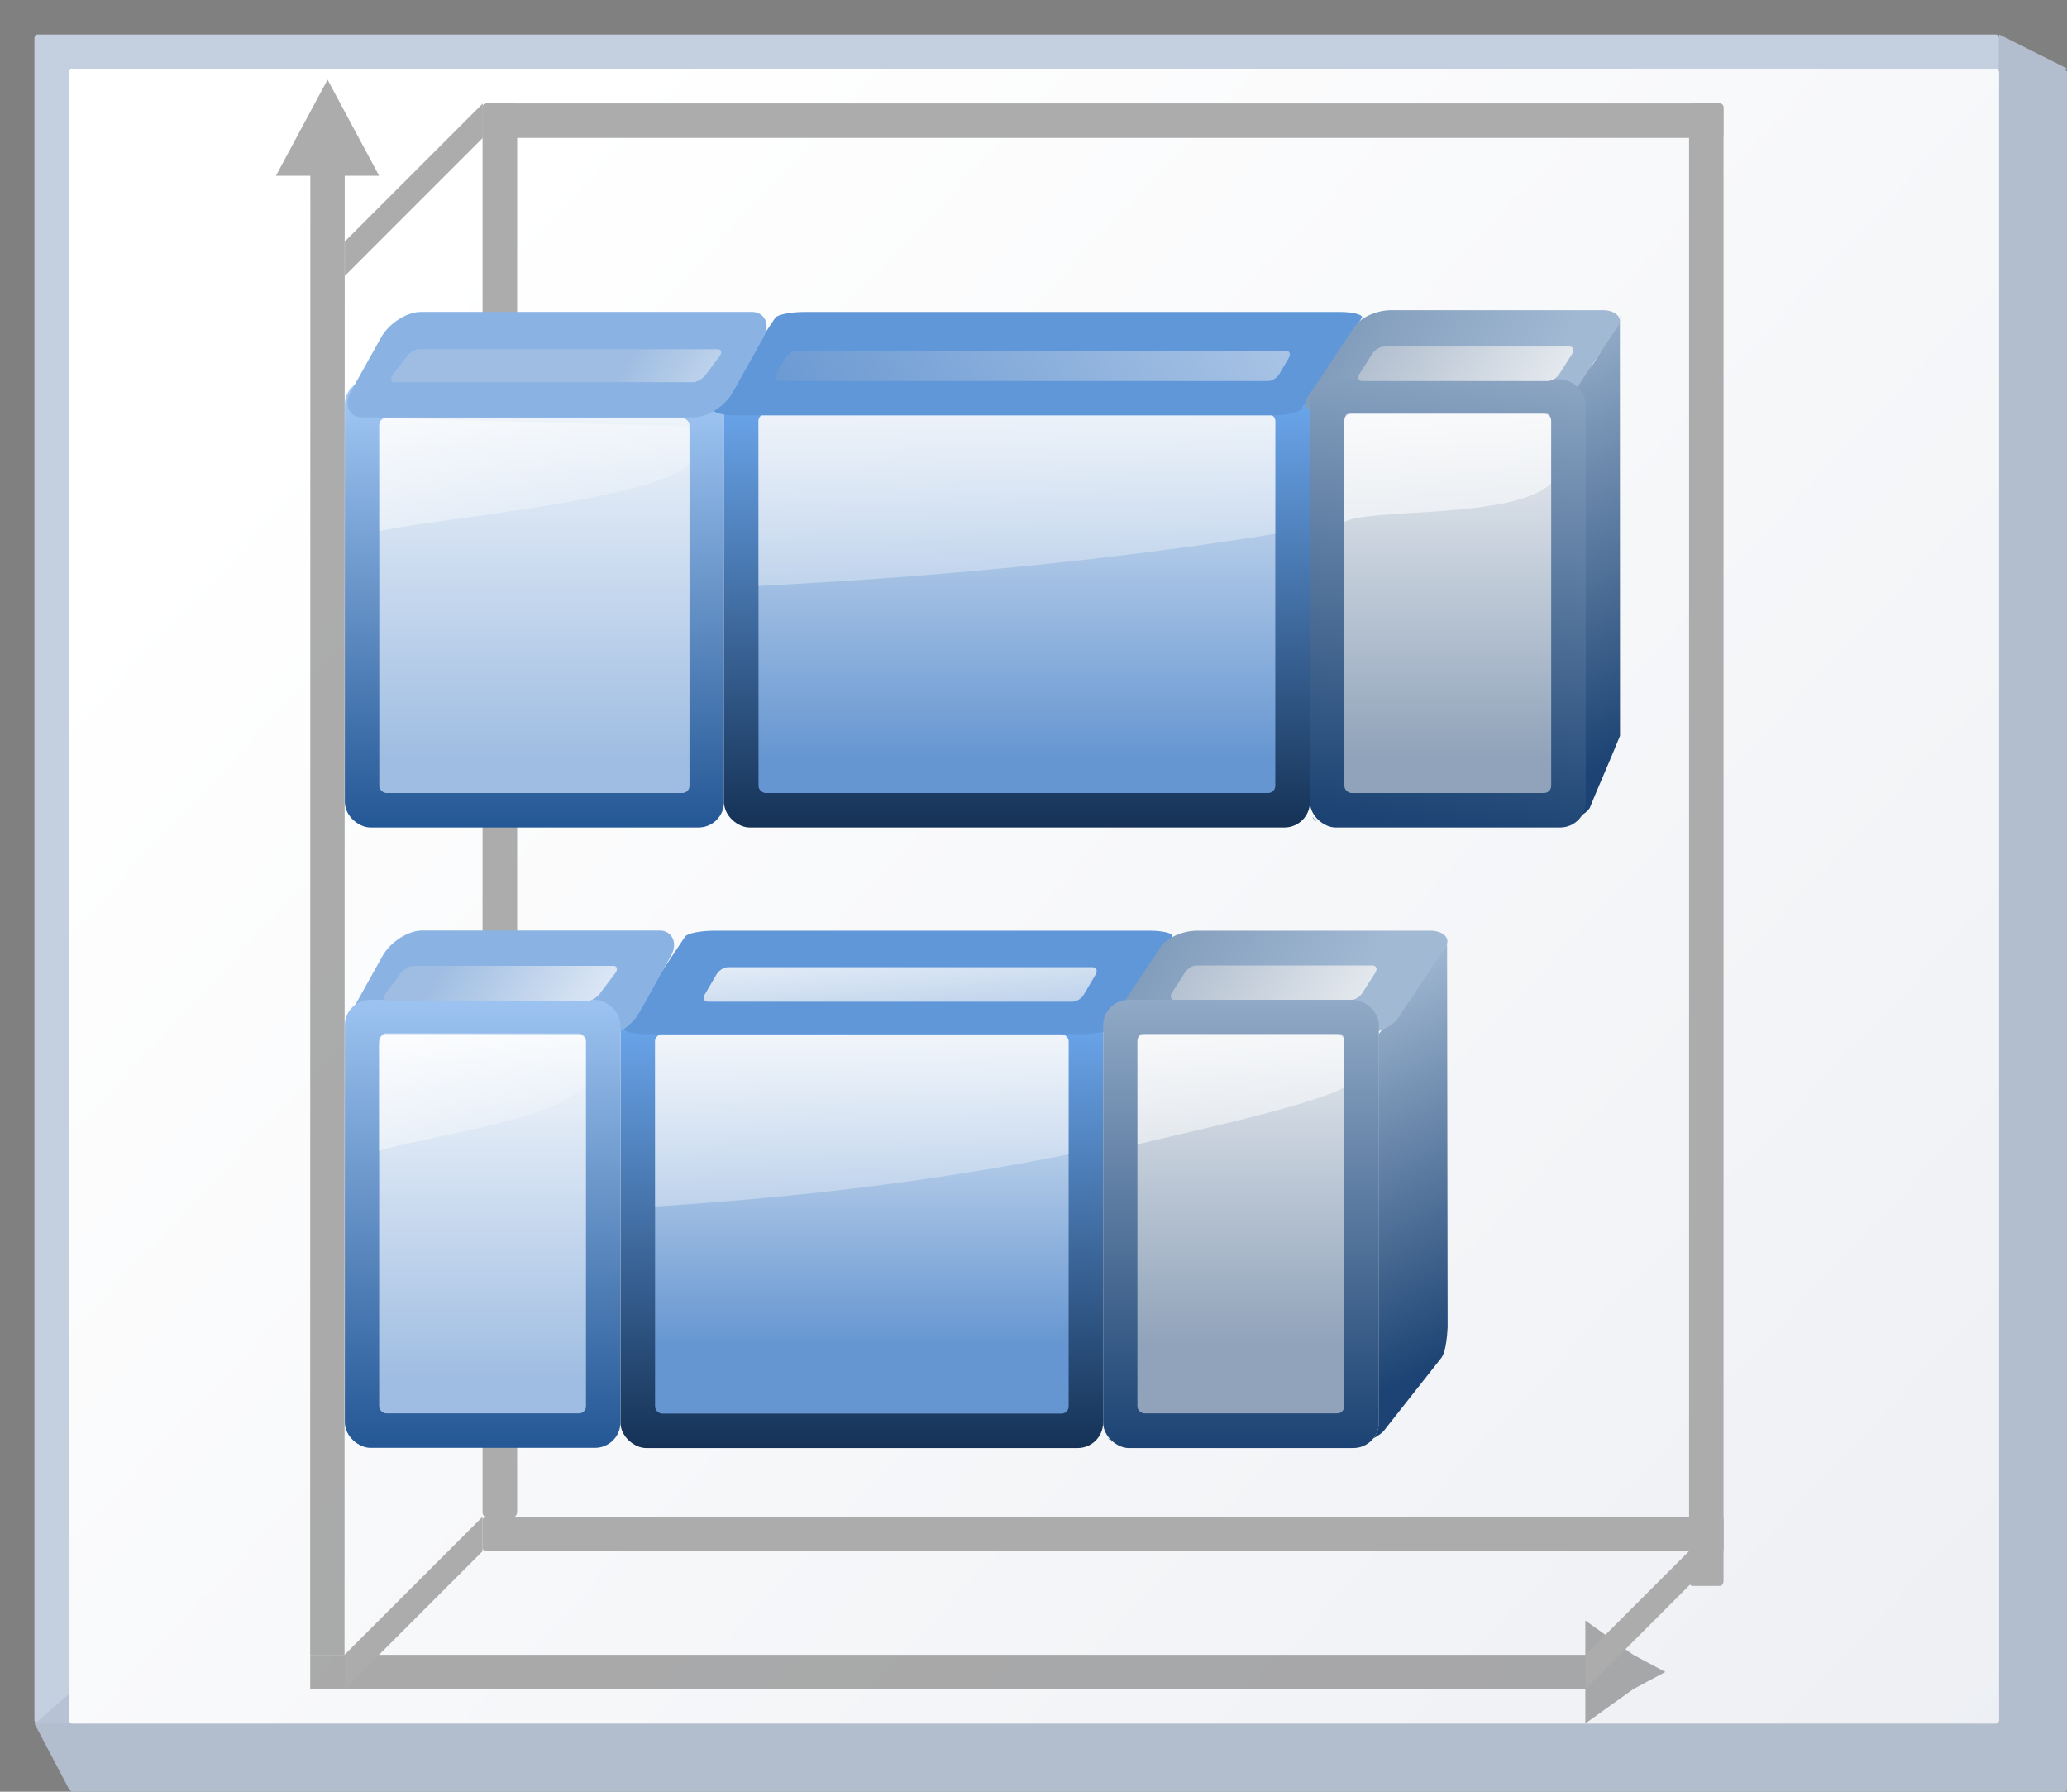 <svg height="52" viewBox="0 0 15.875 13.758" width="60" xmlns="http://www.w3.org/2000/svg" xmlns:xlink="http://www.w3.org/1999/xlink"><rect x="0" y="0" width="15.875" height="13.758" fill="#808080" stroke="none"/><linearGradient id="a" gradientUnits="userSpaceOnUse" x1="3.998" x2="47.999" y1="60" y2="60"><stop offset="0" stop-color="#1c4373"/><stop offset="1" stop-color="#a2b9d3"/></linearGradient><linearGradient id="b"><stop offset="0" stop-color="#90a3ba"/><stop offset="1" stop-color="#fff"/></linearGradient><linearGradient id="c"><stop offset="0" stop-color="#6696d1"/><stop offset="1" stop-color="#fff"/></linearGradient><linearGradient id="d" gradientUnits="userSpaceOnUse" x1="3.998" x2="47.999" y1="60" y2="60"><stop offset="0" stop-color="#153256"/><stop offset="1" stop-color="#76b5ff"/></linearGradient><linearGradient id="e" gradientUnits="userSpaceOnUse" x1="-23.724" x2="-15.258" xlink:href="#h" y1="-7.902" y2="-7.902"/><linearGradient id="f" gradientUnits="userSpaceOnUse" x1="-22.596" x2="-16.387" xlink:href="#j" y1="-7.902" y2="-7.902"/><linearGradient id="g" gradientTransform="matrix(.039 0 0 .071 17.632 13.073)" gradientUnits="userSpaceOnUse" x1="25.639" x2="40" xlink:href="#l" y1="16.001" y2="144"/><linearGradient id="h" gradientUnits="userSpaceOnUse" x1="3.998" x2="47.999" y1="60" y2="60"><stop offset="0" stop-color="#245795"/><stop offset="1" stop-color="#afd4ff"/></linearGradient><linearGradient id="i" gradientUnits="userSpaceOnUse" x1="-23.724" x2="-15.822" xlink:href="#d" y1="-13.546" y2="-13.546"/><linearGradient id="j"><stop offset="0" stop-color="#9fbde2"/><stop offset="1" stop-color="#fff"/></linearGradient><linearGradient id="k" gradientUnits="userSpaceOnUse" x1="-22.031" x2="-15.822" xlink:href="#c" y1="-14.111" y2="-14.111"/><linearGradient id="l"><stop offset="0" stop-color="#fff"/><stop offset="1" stop-color="#fff" stop-opacity="0"/></linearGradient><linearGradient id="m" gradientTransform="matrix(.598 0 0 .157 -4.24 5.583)" gradientUnits="userSpaceOnUse" x1="6.442" x2="39.339" xlink:href="#l" y1="25.876" y2="119.484"/><linearGradient id="n" gradientUnits="userSpaceOnUse" x1="-23.724" x2="-15.258" xlink:href="#a" y1="-20.32" y2="-20.32"/><linearGradient id="o" gradientUnits="userSpaceOnUse" x1="-22.031" x2="-15.258" xlink:href="#b" y1="-19.755" y2="-19.755"/><linearGradient id="p" gradientTransform="matrix(.151 0 0 .277 7.126 16.736)" gradientUnits="userSpaceOnUse" x1="6.442" x2="40" xlink:href="#l" y1="25.876" y2="84"/><linearGradient id="q" gradientUnits="userSpaceOnUse" x1="4.515" x2="40.639" y1="6.791" y2="40.657"><stop offset="0" stop-color="#fff"/><stop offset="1" stop-color="#e6e9ef"/></linearGradient><linearGradient id="r" gradientUnits="userSpaceOnUse" x1="-13.565" x2="-5.662" xlink:href="#h" y1="-8.467" y2="-8.467"/><linearGradient id="s" gradientUnits="userSpaceOnUse" x1="-12.436" x2="-5.662" xlink:href="#j" y1="-8.467" y2="-8.467"/><linearGradient id="t" gradientTransform="matrix(.04 0 0 .132 20.922 -.598)" gradientUnits="userSpaceOnUse" x1="27.281" x2="40" xlink:href="#l" y1="13.237" y2="144"/><linearGradient id="u" gradientUnits="userSpaceOnUse" x1="-13.565" x2="-5.662" xlink:href="#d" y1="-15.804" y2="-15.804"/><linearGradient id="v" gradientUnits="userSpaceOnUse" x1="-12.436" x2="-5.098" xlink:href="#c" y1="-15.804" y2="-15.804"/><linearGradient id="w" gradientTransform="matrix(.747 0 0 .157 -6.289 -4.576)" gradientUnits="userSpaceOnUse" x1="6.442" x2="39.339" xlink:href="#l" y1="25.876" y2="119.484"/><linearGradient id="x" gradientUnits="userSpaceOnUse" x1="-13.565" x2="-4.607" xlink:href="#a" y1="-23.706" y2="-24.84"/><linearGradient id="y" gradientUnits="userSpaceOnUse" x1="-12.436" x2="-5.662" xlink:href="#b" y1="-23.706" y2="-23.706"/><linearGradient id="z" gradientTransform="matrix(.128 0 0 .157 2.927 -.695)" gradientUnits="userSpaceOnUse" x1="6.442" x2="40" xlink:href="#l" y1="25.876" y2="84"/><linearGradient id="A" gradientTransform="matrix(.076 0 0 .066 -16.632 -33.067)" gradientUnits="userSpaceOnUse" x1="-74.138" x2="-5.24" xlink:href="#c" y1="117.501" y2="123.422"/><linearGradient id="B" gradientTransform="matrix(.105 0 0 .087 -14.049 -27.3)" gradientUnits="userSpaceOnUse" x1="35.804" x2="42" xlink:href="#a" y1="116.09" y2="-62.361"/><linearGradient id="C" gradientTransform="matrix(.078 0 0 .066 -20.961 -36.359)" gradientUnits="userSpaceOnUse" x1="45.995" x2="48" xlink:href="#b" y1="139.51" y2="28"/><linearGradient id="D" gradientTransform="matrix(.082 0 0 .066 -22.808 -25.665)" gradientUnits="userSpaceOnUse" x1="45.076" x2="53.688" xlink:href="#j" y1="99.43" y2="30.533"/><linearGradient id="E" gradientTransform="matrix(.058 -.087 -.087 0 19.464 18.382)" gradientUnits="userSpaceOnUse" x1="-48.216" x2="31.457" xlink:href="#a" y1="-74.227" y2="-19.945"/><linearGradient id="F" gradientTransform="matrix(.076 0 0 .066 -4.857 -30.312)" gradientUnits="userSpaceOnUse" x1="-125.806" x2="36.306" xlink:href="#c" y1="101.563" y2="-24.122"/><linearGradient id="G" gradientTransform="matrix(.105 0 0 .087 -1.839 -23.725)" gradientUnits="userSpaceOnUse" x1="35.804" x2="42" xlink:href="#a" y1="116.09" y2="-62.361"/><linearGradient id="H" gradientTransform="matrix(.078 0 0 .066 -8.907 -33.068)" gradientUnits="userSpaceOnUse" x1="45.995" x2="48" xlink:href="#b" y1="139.51" y2="28"/><linearGradient id="I" gradientTransform="matrix(.082 0 0 .066 -10.088 -21.209)" gradientUnits="userSpaceOnUse" x1="45.076" x2="53.688" xlink:href="#j" y1="99.43" y2="30.533"/><linearGradient id="J" gradientTransform="matrix(.058 -.087 -.087 0 22.81 8.219)" gradientUnits="userSpaceOnUse" x1="-48.256" x2="42.172" xlink:href="#a" y1="-74.719" y2="-7.976"/><g transform="matrix(.469 0 0 .469 -0 -.009)"><rect fill="#c4cfe0" height="27.657" rx=".055" ry=".058" width="32.173" x=".564" y=".583"/><path d="m32.737.582v.565c-.018 0-.036-0-.053 0 .03.001.053.025.053.056v26.98c0 .031-.024.056-.054.056h-31.499c-.03 0-.055-.025-.055-.056v-.427l-.564.484.564 1.07.057.059h32.624l.056-.059v-28.104l-.056-.058h.056z" fill="#b6c2d4" fill-opacity=".917" stroke-width=".265"/><rect fill="url(#q)" height="27.093" rx=".055" ry=".057" width="31.608" x="1.129" y="1.147"/><g transform="matrix(0 -1 -1 0 298.696 31.065)"><path d="m3.672 271.424-.281.525-.563.786h.562l0 20.881h.562l-0-20.881h.562l-.562-.786z" fill="#797979" opacity=".614"/><path d="m29.742 293.332-.524.282-1.049.563v-.563l-24.215.003v-.563l24.215-.003v-.563l1.049.563z" fill="#797979" opacity=".614"/><g fill="#acacac"><rect height="23.142" rx=".055" ry=".079" transform="rotate(-90)" width=".567" x="-290.794" y="6.211"/><g fill-rule="evenodd"><path d="m27.093 293.049 2.258-2.258h-.564l-2.258 2.258z"/><path d="m3.954 272.732 2.258-2.258h-.564l-2.258 2.258z"/><path d="m3.954 293.052 2.258-2.258h-.564l-2.258 2.258z"/></g><rect height="20.32" rx=".055" ry=".066" width=".564" x="5.647" y="270.474"/><rect height="24.273" rx=".055" ry=".079" transform="rotate(-90)" width=".564" x="-271.036" y="5.08"/><rect height="20.32" rx=".055" ry=".066" width=".564" x="28.789" y="270.474"/></g></g><rect fill="url(#i)" height="7.904" rx=".417" transform="matrix(0 -1 -1 0 0 0)" width="7.34" x="-23.727" y="-18.065"/><rect fill="url(#k)" height="6.773" rx=".116" transform="matrix(0 -1 -1 0 0 0)" width="6.209" x="-23.163" y="-17.5"/><path d="m10.853 16.954c-.07 0-.126.052-.126.116v2.703c2.502-.158 4.8-.454 6.771-.855v-1.848c0-.032-.014-.061-.037-.082s-.055-.034-.09-.034z" fill="url(#m)"/><rect fill="url(#r)" height="6.209" rx=".417" transform="matrix(0 -1 -1 0 0 0)" width="7.338" x="-13.567" y="-11.856"/><rect fill="url(#s)" height="5.08" rx=".116" transform="matrix(0 -1 -1 0 0 0)" width="6.138" x="-13.003" y="-11.291"/><rect fill="url(#u)" height="9.595" rx=".417" transform="matrix(0 -1 -1 0 0 0)" width="7.338" x="-13.567" y="-21.451"/><rect fill="url(#v)" height="8.463" rx=".116" transform="matrix(0 -1 -1 0 0 0)" width="6.209" x="-13.003" y="-20.884"/><path d="m12.578 6.794c-.088 0-.158.052-.158.116v2.703c3.127-.158 6-.454 8.464-.855v-1.848c0-.032-.017-.061-.046-.082-.028-.021-.068-.034-.112-.034z" fill="url(#w)"/><path d="m6.296 6.864c-.048.006-.085.054-.085.114v1.739c.87-.206 4.594-.516 5.077-1.115v-.488c0-.064-.042-.114-.095-.116z" fill="url(#z)"/><rect fill="#5f97d8" height="7.977" rx=".116" ry=".417" transform="matrix(.555 -.832 -1 0 0 0)" width="2.035" x="-20.373" y="-29.438"/><rect fill="url(#A)" height="6.209" rx=".134" ry=".116" transform="matrix(.506 -.863 -1 0 0 0)" width=".654" x="-19.026" y="-27.308"/><path d="m23.706 21.749c-.02.392-.086.476-.103.501l-.916 1.162c-.041.061-.115.115-.201.159.058-.071.093-.162.093-.261l-.003-6.358 1.121-1.472zm-5.489 1.882c-.036-.02-.061-.045-.073-.076.021.029.046.054.073.076z" fill="url(#E)"/><rect fill="url(#B)" height="4.663" rx=".314" ry=".417" transform="matrix(.555 -.832 -1 0 0 0)" width="2.035" x="-20.373" y="-34.025"/><rect fill="url(#C)" height="3.119" rx=".137" ry=".116" transform="matrix(.538 -.843 -1 0 0 0)" width=".67" x="-19.444" y="-32.697"/><rect fill="#8ab3e3" height="4.723" rx=".478" ry=".417" transform="matrix(.487 -.873 -1 0 0 0)" width="2.012" x="-19.485" y="-19.729"/><rect fill="url(#e)" height="4.513" rx=".417" transform="matrix(0 -1 -1 0 0 0)" width="7.335" x="-23.724" y="-10.16"/><rect fill="url(#f)" height="3.387" rx=".116" transform="matrix(0 -1 -1 0 0 0)" width="6.209" x="-23.16" y="-9.596"/><path d="m11.205 30c-.05 0-.091.023-.127.053-.038.112-.074.231-.074.277v3.082c1.027-.366 5.426-.915 5.996-1.975v-.865c0-.009.003-.041.004-.055v-.312c0-.114-.091-.205-.205-.205z" fill="url(#p)" stroke-width="1.772" transform="matrix(.564 0 0 .564 0 .018)"/><rect fill="url(#D)" height="3.51" rx=".145" ry=".116" transform="matrix(.602 -.799 -1 0 0 0)" width=".717" x="-20.533" y="-22.094"/><rect fill="#5f97d8" height="9.606" rx=".116" ry=".417" transform="matrix(.555 -.832 -1 0 0 0)" width="2.035" x="-8.197" y="-25.785"/><rect fill="url(#F)" height="8.241" rx=".134" ry=".116" transform="matrix(.506 -.863 -1 0 0 0)" width=".577" x="-7.251" y="-24.552"/><rect fill="#8ab3e3" height="6.261" rx=".478" ry=".417" transform="matrix(.487 -.873 -1 0 0 0)" width="1.979" x="-7.851" y="-15.594"/><rect fill="url(#I)" height="5.122" rx=".145" ry=".116" transform="matrix(.602 -.799 -1 0 0 0)" width=".675" x="-7.855" y="-16.193"/><path d="m26.529 12.066-.036.088c-.1.249-.35.82-.46 1.094-.041.061-.115.115-.201.159.058-.071.093-.162.093-.261v-6.503c0-.231-.186-.417-.418-.417.231 0 .495-.116.591-.261l.399-.659c.031-.047.039-.09.03-.128zm-4.965 1.402c-.036-.02-.061-.045-.073-.076.021.029.046.054.073.076z" fill="url(#J)"/><rect fill="url(#n)" height="4.515" rx=".417" transform="matrix(0 -1 -1 0 0 0)" width="7.338" x="-23.727" y="-22.58"/><rect fill="url(#o)" height="3.387" rx=".116" transform="matrix(0 -1 -1 0 0 0)" width="6.209" x="-23.16" y="-22.013"/><path d="m18.693 16.949c-.035 0-.064.052-.064.116v1.694c.339-.103 2.783-.607 3.384-.934v-.76c0-.064-.028-.116-.064-.116z" fill="url(#g)"/><rect fill="url(#G)" height="4.308" rx=".314" ry=".417" transform="matrix(.555 -.832 -1 0 0 0)" width="2.035" x="-8.162" y="-30.071"/><rect fill="url(#x)" height="4.515" rx=".417" transform="matrix(0 -1 -1 0 0 0)" width="7.338" x="-13.567" y="-25.967"/><rect fill="url(#y)" height="3.387" rx=".116" transform="matrix(0 -1 -1 0 0 0)" width="6.209" x="-13.003" y="-25.402"/><path d="m22.079 6.794c-.035 0-.064.052-.064.116v1.652c.476-.233 2.736-.035 3.384-.625v-1.027c0-.064-.028-.116-.064-.116z" fill="url(#t)"/><rect fill="url(#H)" height="3.273" rx=".137" ry=".116" transform="matrix(.538 -.843 -1 0 0 0)" width=".67" x="-7.423" y="-29.455"/></g></svg>